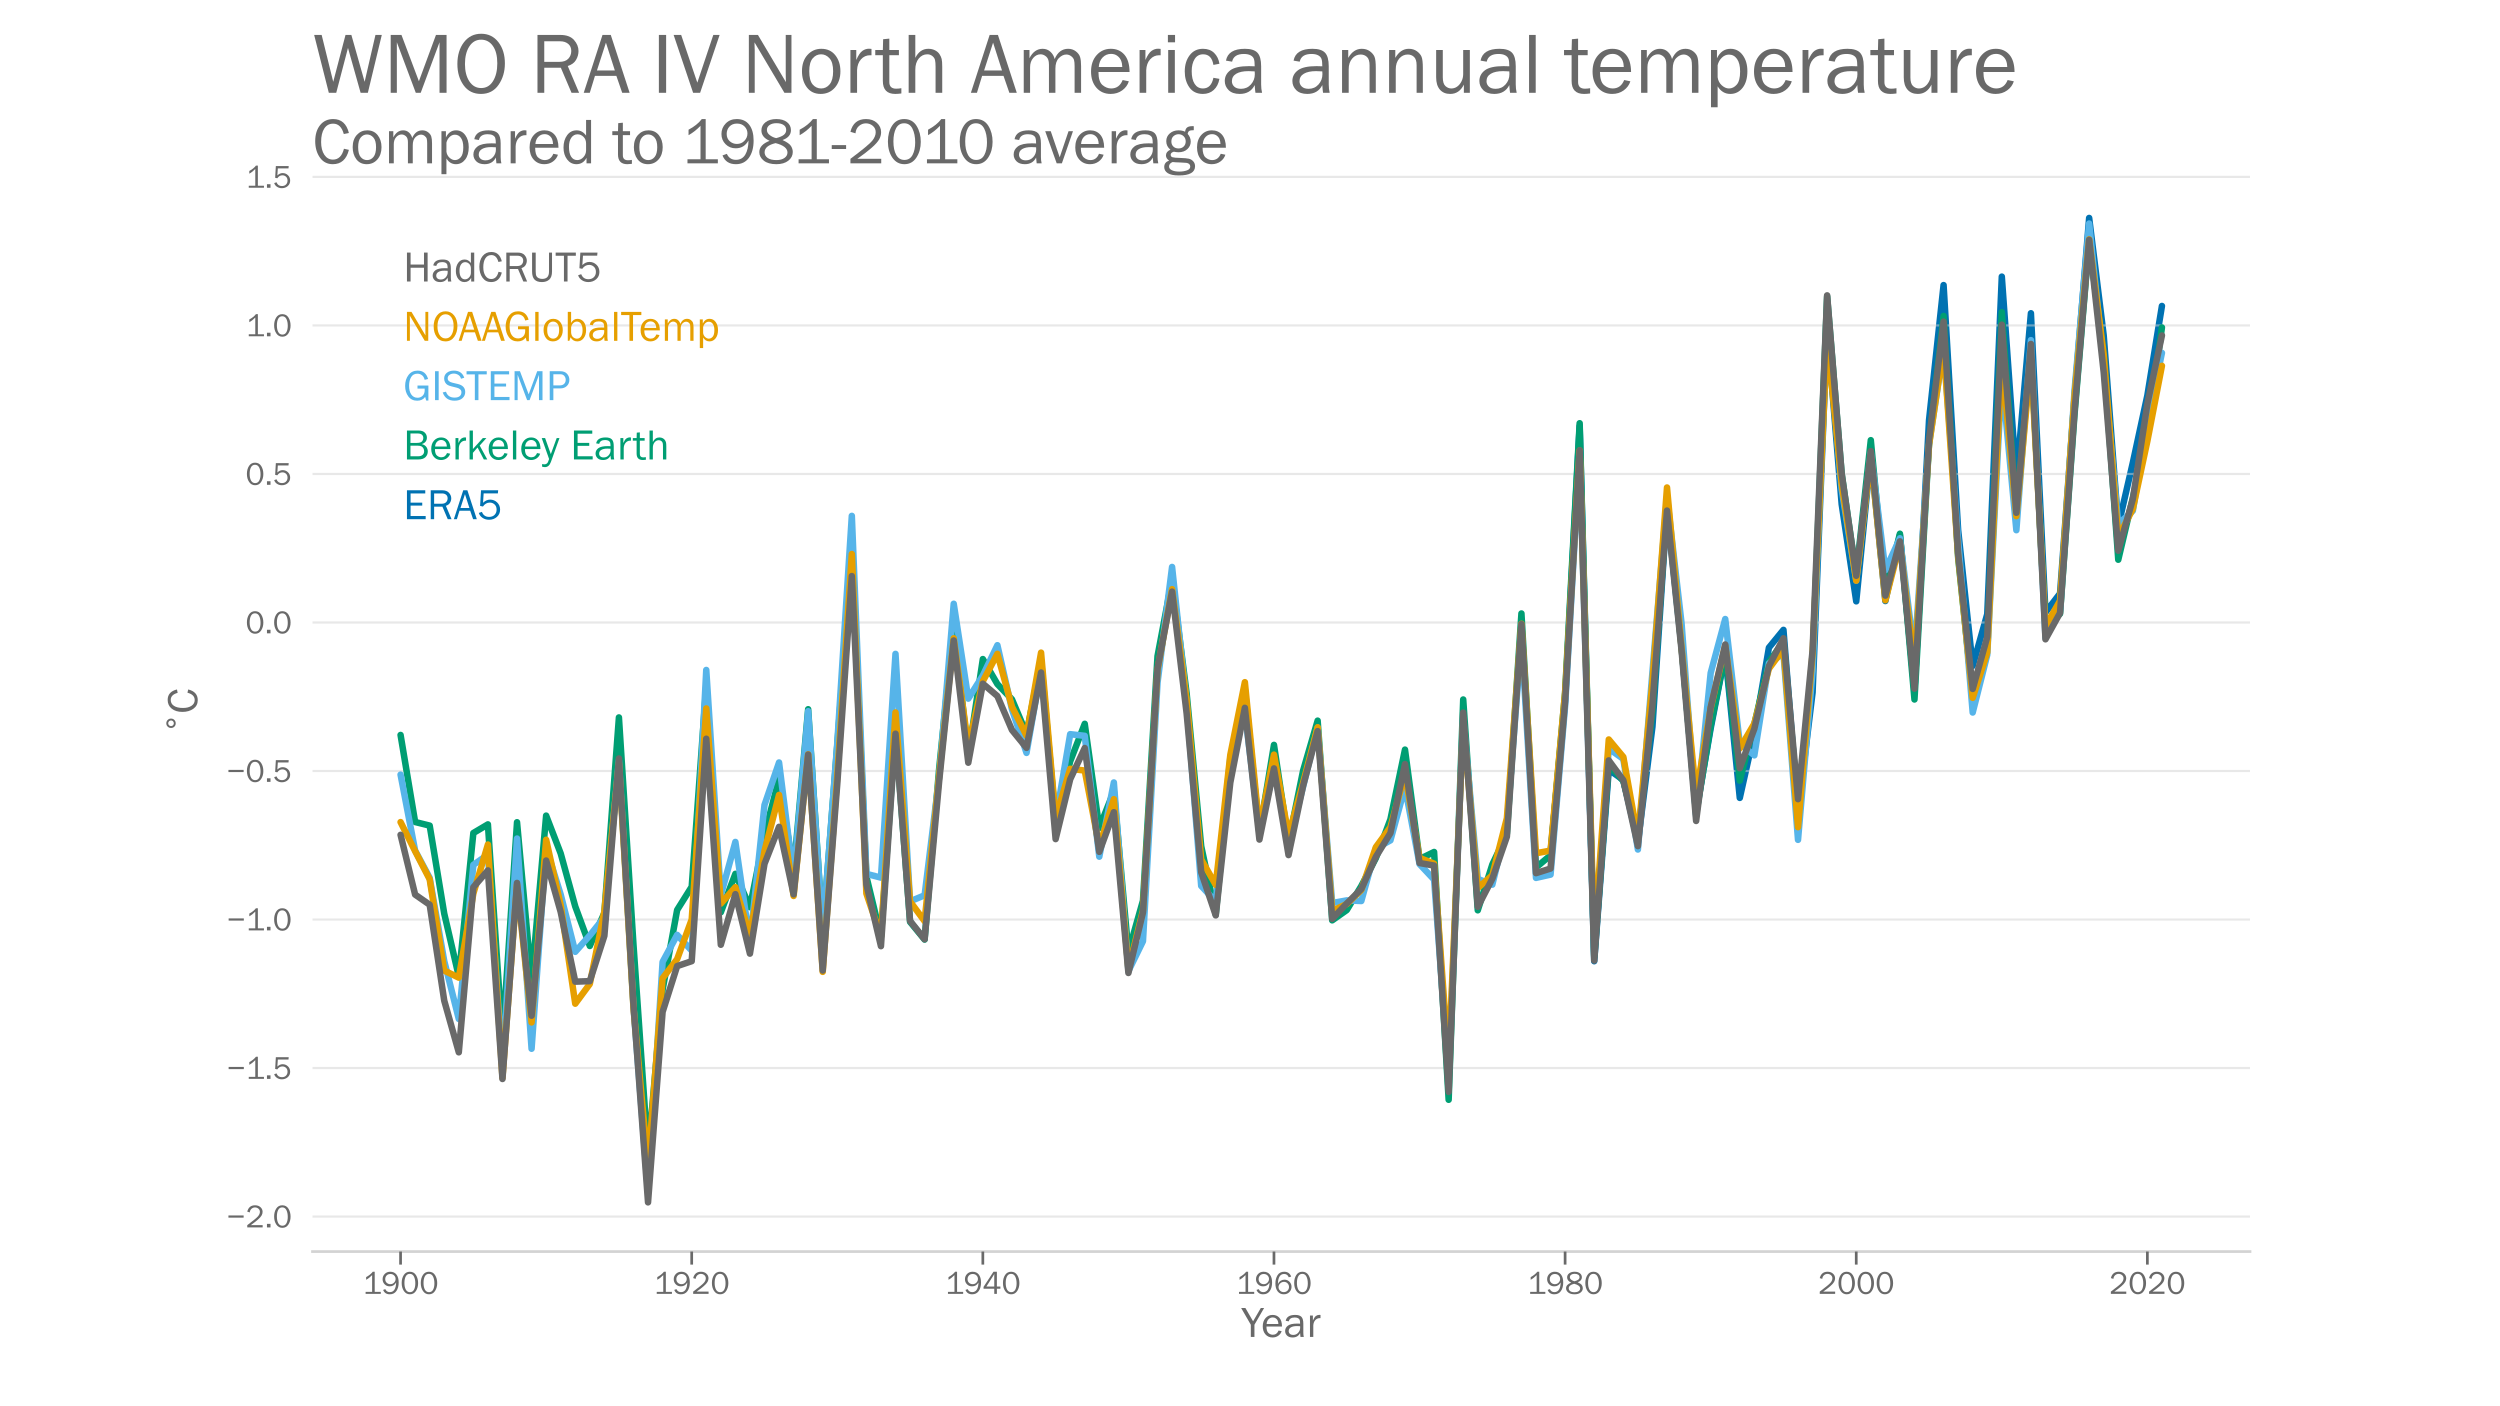 <?xml version="1.0" encoding="utf-8" standalone="no"?>
<!DOCTYPE svg PUBLIC "-//W3C//DTD SVG 1.1//EN"
  "http://www.w3.org/Graphics/SVG/1.1/DTD/svg11.dtd">
<!-- Created with matplotlib (https://matplotlib.org/) -->
<svg height="648pt" version="1.1" viewBox="0 0 1152 648" width="1152pt" xmlns="http://www.w3.org/2000/svg" xmlns:xlink="http://www.w3.org/1999/xlink">
 <defs>
  <style type="text/css">*{stroke-linecap:butt;stroke-linejoin:round;}</style>
 </defs>
 <g id="figure_1">
  <g id="patch_1">
   <path d="M 0 648 
L 1152 648 
L 1152 0 
L 0 0 
z
" style="fill:#ffffff;"/>
  </g>
  <g id="axes_1">
   <g id="patch_2">
    <path d="M 144 576.72 
L 1036.8 576.72 
L 1036.8 77.76 
L 144 77.76 
z
" style="fill:none;"/>
   </g>
   <g id="line2d_1">
    <path clip-path="url(#pd1a16efcc5)" d="M 714.493 392.633 
L 721.201 322.155 
L 727.909 196.337 
L 734.616 442.922 
L 741.324 354.622 
L 748.032 359.427 
L 754.74 388.199 
L 761.447 334.857 
L 768.155 234.088 
L 774.863 298.27 
L 781.571 374.21 
L 788.278 335.637 
L 794.986 301.226 
L 801.694 367.667 
L 808.402 337.718 
L 815.109 298.448 
L 821.817 290.249 
L 828.525 374.128 
L 835.232 319.103 
L 841.94 150.88 
L 848.648 232.363 
L 855.356 277.095 
L 862.063 209.436 
L 868.771 276.958 
L 875.479 246.475 
L 882.187 318.254 
L 888.894 193.668 
L 895.602 131.374 
L 902.31 244.299 
L 909.018 306.852 
L 915.725 282.98 
L 922.433 127.473 
L 929.141 221.03 
L 935.849 144.35 
L 942.556 282.2 
L 949.264 273.481 
L 955.972 182.471 
L 962.679 100.44 
L 969.387 154.562 
L 976.095 242.396 
L 982.803 213.214 
L 989.51 182.211 
L 996.218 140.997 
" style="fill:none;stroke:#0072b2;stroke-linecap:round;stroke-width:3;"/>
   </g>
   <g id="patch_3">
    <path d="M 144 576.72 
L 1036.8 576.72 
" style="fill:none;stroke:#d3d3d3;stroke-linecap:square;stroke-linejoin:miter;stroke-width:1.25;"/>
   </g>
   <g id="matplotlib.axis_1">
    <g id="xtick_1">
     <g id="line2d_2">
      <defs>
       <path d="M 0 0 
L 0 6 
" id="m455a839643" style="stroke:#696969;stroke-width:1.25;"/>
      </defs>
      <g>
       <use style="fill:#696969;stroke:#696969;stroke-width:1.25;" x="184.582" xlink:href="#m455a839643" y="576.72"/>
      </g>
     </g>
     <g id="text_1">
      <!-- 1900 -->
      <g style="fill:#696969;" transform="translate(167.093 596.218)scale(0.15 -0.15)">
       <defs>
        <path d="M 55.859 6.203 
L 55.859 0 
L 9.188 0 
L 9.188 6.203 
L 29.203 6.203 
L 29.203 57.672 
Q 20.359 48.438 10.844 43.266 
L 10.844 51.656 
Q 23.969 58.547 31.203 68.016 
L 37.156 68.016 
L 37.156 6.203 
z
" id="FranklinGothic-Book-49"/>
        <path d="M 5.719 12.156 
L 12.406 14.594 
Q 16.547 5.375 26.375 5.375 
Q 35.891 5.375 40.703 13.375 
Q 45.516 21.391 45.656 35.109 
Q 39.109 23.094 25.984 23.094 
Q 16.703 23.094 10.406 29.422 
Q 4.109 35.75 4.109 45.062 
Q 4.109 54.547 10.719 61.281 
Q 17.328 68.016 27.594 68.016 
Q 40.141 68.016 46.828 59.203 
Q 53.516 50.391 53.516 34.969 
Q 53.516 18.75 46.438 8.719 
Q 39.359 -1.312 26.266 -1.312 
Q 10.984 -1.312 5.719 12.156 
z
M 27.828 29.781 
Q 34.719 29.781 39.375 34.594 
Q 44.047 39.406 44.047 45.844 
Q 44.047 52.094 39.625 56.578 
Q 35.203 61.078 27.984 61.078 
Q 20.656 61.078 16.406 56.469 
Q 12.156 51.859 12.156 45.219 
Q 12.156 38.094 16.859 33.938 
Q 21.578 29.781 27.828 29.781 
z
" id="FranklinGothic-Book-57"/>
        <path d="M 29.391 -1.312 
Q 17.875 -1.312 10.984 8.672 
Q 4.109 18.656 4.109 33.453 
Q 4.109 48 10.641 58 
Q 17.188 68.016 29.156 68.016 
Q 41.656 68.016 48.125 57.562 
Q 54.594 47.125 54.594 33.062 
Q 54.594 19.281 47.953 8.984 
Q 41.312 -1.312 29.391 -1.312 
z
M 29.438 5.219 
Q 37.891 5.219 41.938 12.859 
Q 46 20.516 46 32.078 
Q 46 44.734 41.844 53.125 
Q 37.703 61.531 29.047 61.531 
Q 20.703 61.531 16.625 53.859 
Q 12.547 46.188 12.547 33.688 
Q 12.547 20.703 16.844 12.953 
Q 21.141 5.219 29.438 5.219 
z
" id="FranklinGothic-Book-48"/>
       </defs>
       <use xlink:href="#FranklinGothic-Book-49"/>
       <use x="57.268" xlink:href="#FranklinGothic-Book-57"/>
       <use x="115.91" xlink:href="#FranklinGothic-Book-48"/>
       <use x="174.553" xlink:href="#FranklinGothic-Book-48"/>
      </g>
     </g>
    </g>
    <g id="xtick_2">
     <g id="line2d_3">
      <g>
       <use style="fill:#696969;stroke:#696969;stroke-width:1.25;" x="318.737" xlink:href="#m455a839643" y="576.72"/>
      </g>
     </g>
     <g id="text_2">
      <!-- 1920 -->
      <g style="fill:#696969;" transform="translate(301.248 596.218)scale(0.15 -0.15)">
       <defs>
        <path d="M 52.484 6.938 
L 52.484 0 
L 5.172 0 
L 5.172 6.938 
Q 33.203 27.938 38.594 34.594 
Q 44 41.266 44 47.797 
Q 44 53.906 39.453 57.656 
Q 34.906 61.422 29 61.422 
Q 22.906 61.422 18.219 57.297 
Q 13.531 53.172 12.938 46.094 
L 5.172 48.438 
Q 10.062 68.016 29.109 68.016 
Q 39.406 68.016 45.844 62.156 
Q 52.297 56.297 52.297 47.859 
Q 52.297 42.047 49.234 36.672 
Q 46.188 31.297 37.688 23.828 
Q 29.203 16.359 15.719 6.938 
z
" id="FranklinGothic-Book-50"/>
       </defs>
       <use xlink:href="#FranklinGothic-Book-49"/>
       <use x="57.268" xlink:href="#FranklinGothic-Book-57"/>
       <use x="115.91" xlink:href="#FranklinGothic-Book-50"/>
       <use x="174.553" xlink:href="#FranklinGothic-Book-48"/>
      </g>
     </g>
    </g>
    <g id="xtick_3">
     <g id="line2d_4">
      <g>
       <use style="fill:#696969;stroke:#696969;stroke-width:1.25;" x="452.891" xlink:href="#m455a839643" y="576.72"/>
      </g>
     </g>
     <g id="text_3">
      <!-- 1940 -->
      <g style="fill:#696969;" transform="translate(435.44 596.218)scale(0.15 -0.15)">
       <defs>
        <path d="M 44.094 0 
L 36.031 0 
L 36.031 15.875 
L 3.078 15.875 
L 3.078 21.484 
L 33.641 68.062 
L 44.094 68.062 
L 44.094 22.469 
L 54.891 22.469 
L 54.891 15.875 
L 44.094 15.875 
z
M 36.031 22.469 
L 36.031 54 
Q 36.031 57.422 36.188 61.375 
Q 34.078 57.516 32.562 55.125 
L 11.766 22.469 
z
" id="FranklinGothic-Book-52"/>
       </defs>
       <use xlink:href="#FranklinGothic-Book-49"/>
       <use x="57.268" xlink:href="#FranklinGothic-Book-57"/>
       <use x="115.41" xlink:href="#FranklinGothic-Book-52"/>
       <use x="174.053" xlink:href="#FranklinGothic-Book-48"/>
      </g>
     </g>
    </g>
    <g id="xtick_4">
     <g id="line2d_5">
      <g>
       <use style="fill:#696969;stroke:#696969;stroke-width:1.25;" x="587.046" xlink:href="#m455a839643" y="576.72"/>
      </g>
     </g>
     <g id="text_4">
      <!-- 1960 -->
      <g style="fill:#696969;" transform="translate(569.557 596.218)scale(0.15 -0.15)">
       <defs>
        <path d="M 53.562 53.031 
L 46.047 50.984 
Q 42.188 61.141 31.984 61.141 
Q 13.234 61.141 12.797 30.125 
Q 15.766 37.016 21.234 40.328 
Q 26.703 43.656 32.812 43.656 
Q 42.094 43.656 48.359 37.188 
Q 54.641 30.719 54.641 21.688 
Q 54.641 12.312 47.969 5.5 
Q 41.312 -1.312 30.906 -1.312 
Q 19.094 -1.312 12.078 7.594 
Q 5.078 16.5 5.078 31.844 
Q 5.078 46.828 11.688 57.422 
Q 18.312 68.016 32.172 68.016 
Q 48.141 68.016 53.562 53.031 
z
M 30.766 5.375 
Q 37.844 5.375 42.359 10.031 
Q 46.875 14.703 46.875 21.234 
Q 46.875 27.688 42.453 32.297 
Q 38.031 36.922 31.5 36.922 
Q 24.75 36.922 19.719 32.078 
Q 14.703 27.25 14.703 20.75 
Q 14.703 14.75 19.188 10.062 
Q 23.688 5.375 30.766 5.375 
z
" id="FranklinGothic-Book-54"/>
       </defs>
       <use xlink:href="#FranklinGothic-Book-49"/>
       <use x="57.268" xlink:href="#FranklinGothic-Book-57"/>
       <use x="115.91" xlink:href="#FranklinGothic-Book-54"/>
       <use x="174.553" xlink:href="#FranklinGothic-Book-48"/>
      </g>
     </g>
    </g>
    <g id="xtick_5">
     <g id="line2d_6">
      <g>
       <use style="fill:#696969;stroke:#696969;stroke-width:1.25;" x="721.201" xlink:href="#m455a839643" y="576.72"/>
      </g>
     </g>
     <g id="text_5">
      <!-- 1980 -->
      <g style="fill:#696969;" transform="translate(703.712 596.218)scale(0.15 -0.15)">
       <defs>
        <path d="M 19.484 34.578 
Q 6.844 40.094 6.844 50.594 
Q 6.844 58.203 13.141 63.109 
Q 19.438 68.016 29.828 68.016 
Q 40.094 68.016 46.141 63.297 
Q 52.203 58.594 52.203 50.984 
Q 52.203 40.375 39.266 35.797 
Q 49.703 30.953 52.359 26.453 
Q 55.031 21.969 55.031 17.484 
Q 55.031 9.469 48.219 4.078 
Q 41.406 -1.312 29.734 -1.312 
Q 17.281 -1.312 10.438 4.172 
Q 3.609 9.672 3.609 17.234 
Q 3.609 28.516 19.484 34.578 
z
M 29.594 38.719 
Q 37.984 40.969 41.453 43.891 
Q 44.922 46.828 44.922 51.219 
Q 44.922 56.344 40.797 59 
Q 36.672 61.672 29.938 61.672 
Q 23.484 61.672 19.375 58.859 
Q 15.281 56.062 15.281 51.312 
Q 15.281 46.625 19.844 43.203 
Q 24.422 39.797 29.594 38.719 
z
M 28.656 31.062 
Q 11.766 27.047 11.766 16.938 
Q 11.766 11.672 16.375 8.328 
Q 21 4.984 29.984 4.984 
Q 37.594 4.984 42.234 8.25 
Q 46.875 11.531 46.875 16.609 
Q 46.875 26.312 28.656 31.062 
z
" id="FranklinGothic-Book-56"/>
       </defs>
       <use xlink:href="#FranklinGothic-Book-49"/>
       <use x="57.268" xlink:href="#FranklinGothic-Book-57"/>
       <use x="115.91" xlink:href="#FranklinGothic-Book-56"/>
       <use x="174.553" xlink:href="#FranklinGothic-Book-48"/>
      </g>
     </g>
    </g>
    <g id="xtick_6">
     <g id="line2d_7">
      <g>
       <use style="fill:#696969;stroke:#696969;stroke-width:1.25;" x="855.356" xlink:href="#m455a839643" y="576.72"/>
      </g>
     </g>
     <g id="text_6">
      <!-- 2000 -->
      <g style="fill:#696969;" transform="translate(837.763 596.218)scale(0.15 -0.15)">
       <use xlink:href="#FranklinGothic-Book-50"/>
       <use x="58.643" xlink:href="#FranklinGothic-Book-48"/>
       <use x="117.285" xlink:href="#FranklinGothic-Book-48"/>
       <use x="175.928" xlink:href="#FranklinGothic-Book-48"/>
      </g>
     </g>
    </g>
    <g id="xtick_7">
     <g id="line2d_8">
      <g>
       <use style="fill:#696969;stroke:#696969;stroke-width:1.25;" x="989.51" xlink:href="#m455a839643" y="576.72"/>
      </g>
     </g>
     <g id="text_7">
      <!-- 2020 -->
      <g style="fill:#696969;" transform="translate(971.918 596.218)scale(0.15 -0.15)">
       <use xlink:href="#FranklinGothic-Book-50"/>
       <use x="58.643" xlink:href="#FranklinGothic-Book-48"/>
       <use x="117.285" xlink:href="#FranklinGothic-Book-50"/>
       <use x="175.928" xlink:href="#FranklinGothic-Book-48"/>
      </g>
     </g>
    </g>
    <g id="text_8">
     <!-- Year -->
     <g style="fill:#696969;" transform="translate(572.109 616.048)scale(0.2 -0.2)">
      <defs>
       <path d="M 52 66.656 
L 29.688 28.031 
L 29.688 0 
L 21.344 0 
L 21.344 28.031 
L -0.984 66.656 
L 8.844 66.656 
L 26.562 35.984 
L 44.391 66.656 
z
" id="FranklinGothic-Book-89"/>
       <path d="M 40.234 14.703 
L 47.359 13.234 
Q 45.406 6.938 39.734 2.812 
Q 34.078 -1.312 26.422 -1.312 
Q 16.312 -1.312 10.062 5.781 
Q 3.812 12.891 3.812 24.422 
Q 3.812 36.188 10.297 43.438 
Q 16.797 50.688 26.609 50.688 
Q 36.281 50.688 42.156 44 
Q 48.047 37.312 48.188 23.969 
L 12.359 23.969 
Q 12.359 12.797 17.047 8.891 
Q 21.734 4.984 26.953 4.984 
Q 36.375 4.984 40.234 14.703 
z
M 39.797 29.688 
Q 39.703 33.844 38.422 37.062 
Q 37.156 40.281 34.125 42.547 
Q 31.109 44.828 26.859 44.828 
Q 21.141 44.828 17.156 40.719 
Q 13.188 36.625 12.703 29.688 
z
" id="FranklinGothic-Book-101"/>
       <path d="M 46.297 0 
L 38.672 0 
Q 38.234 2.344 37.797 8.891 
Q 32.719 -1.312 20.516 -1.312 
Q 12.203 -1.312 7.766 3.078 
Q 3.328 7.469 3.328 13.625 
Q 3.328 21.094 9.672 25.906 
Q 16.016 30.719 31.25 30.719 
Q 33.297 30.719 37.797 30.516 
Q 37.797 36.375 36.891 38.984 
Q 35.984 41.609 33.047 43.172 
Q 30.125 44.734 25.344 44.734 
Q 13.672 44.734 11.766 35.844 
L 4.688 37.062 
Q 7.281 50.688 26.469 50.688 
Q 36.672 50.688 40.938 46.172 
Q 45.219 41.656 45.219 30.516 
L 45.219 9.578 
Q 45.219 4.344 46.297 0 
z
M 37.797 24.656 
Q 33.109 24.953 30.672 24.953 
Q 21.578 24.953 16.547 21.969 
Q 11.531 19 11.531 13.281 
Q 11.531 9.672 14.234 7.125 
Q 16.938 4.594 22.078 4.594 
Q 29 4.594 33.469 9.625 
Q 37.938 14.656 37.938 21.438 
Q 37.938 22.797 37.797 24.656 
z
" id="FranklinGothic-Book-97"/>
       <path d="M 15.328 0 
L 7.672 0 
L 7.672 49.312 
L 14.406 49.312 
L 14.406 37.797 
Q 17.969 45.953 21.547 48.359 
Q 25.141 50.781 28.906 50.781 
Q 30.078 50.781 31.938 50.594 
L 31.938 43.266 
L 30.375 43.266 
Q 24.031 43.266 19.828 38.531 
Q 15.625 33.797 15.328 26.078 
z
" id="FranklinGothic-Book-114"/>
      </defs>
      <use xlink:href="#FranklinGothic-Book-89"/>
      <use x="45.025" xlink:href="#FranklinGothic-Book-101"/>
      <use x="97.076" xlink:href="#FranklinGothic-Book-97"/>
      <use x="149.957" xlink:href="#FranklinGothic-Book-114"/>
     </g>
    </g>
   </g>
   <g id="matplotlib.axis_2">
    <g id="ytick_1">
     <g id="line2d_9">
      <path clip-path="url(#pd1a16efcc5)" d="M 144 560.596 
L 1036.8 560.596 
" style="fill:none;stroke:#d3d3d3;stroke-linecap:round;stroke-opacity:0.5;"/>
     </g>
     <g id="text_9">
      <!-- −2.0 -->
      <g style="fill:#696969;" transform="translate(104.362 565.596)scale(0.15 -0.15)">
       <defs>
        <path d="M 6 36.766 
L 52.688 36.766 
L 52.688 30.031 
L 6 30.031 
z
" id="FranklinGothic-Book-8722"/>
        <path d="M 17.969 10.938 
L 17.969 0 
L 7.078 0 
L 7.078 10.938 
z
" id="FranklinGothic-Book-46"/>
       </defs>
       <use xlink:href="#FranklinGothic-Book-8722"/>
       <use x="58.643" xlink:href="#FranklinGothic-Book-50"/>
       <use x="117.285" xlink:href="#FranklinGothic-Book-46"/>
       <use x="142.285" xlink:href="#FranklinGothic-Book-48"/>
      </g>
     </g>
    </g>
    <g id="ytick_2">
     <g id="line2d_10">
      <path clip-path="url(#pd1a16efcc5)" d="M 144 492.157 
L 1036.8 492.157 
" style="fill:none;stroke:#d3d3d3;stroke-linecap:round;stroke-opacity:0.5;"/>
     </g>
     <g id="text_10">
      <!-- −1.5 -->
      <g style="fill:#696969;" transform="translate(104.455 497.157)scale(0.15 -0.15)">
       <defs>
        <path d="M 48.875 66.656 
L 48.188 59.469 
L 15.438 59.469 
L 14.016 37.844 
Q 21.438 45.125 30.328 45.125 
Q 39.703 45.125 46.516 38.625 
Q 53.328 32.125 53.328 22.016 
Q 53.328 11.766 45.922 5.219 
Q 38.531 -1.312 27.828 -1.312 
Q 19.438 -1.312 12.891 3.078 
Q 6.344 7.469 4.297 14.453 
L 11.422 16.891 
Q 15.828 5.281 27.938 5.281 
Q 35.891 5.281 40.578 9.984 
Q 45.266 14.703 45.266 22.016 
Q 45.266 29.688 40.625 33.984 
Q 35.984 38.281 29.5 38.281 
Q 20.016 38.281 13.812 29.203 
L 7.234 30.609 
L 9.375 66.656 
z
" id="FranklinGothic-Book-53"/>
       </defs>
       <use xlink:href="#FranklinGothic-Book-8722"/>
       <use x="58.643" xlink:href="#FranklinGothic-Book-49"/>
       <use x="116.66" xlink:href="#FranklinGothic-Book-46"/>
       <use x="141.66" xlink:href="#FranklinGothic-Book-53"/>
      </g>
     </g>
    </g>
    <g id="ytick_3">
     <g id="line2d_11">
      <path clip-path="url(#pd1a16efcc5)" d="M 144 423.718 
L 1036.8 423.718 
" style="fill:none;stroke:#d3d3d3;stroke-linecap:round;stroke-opacity:0.5;"/>
     </g>
     <g id="text_11">
      <!-- −1.0 -->
      <g style="fill:#696969;" transform="translate(104.455 428.718)scale(0.15 -0.15)">
       <use xlink:href="#FranklinGothic-Book-8722"/>
       <use x="58.643" xlink:href="#FranklinGothic-Book-49"/>
       <use x="116.66" xlink:href="#FranklinGothic-Book-46"/>
       <use x="141.66" xlink:href="#FranklinGothic-Book-48"/>
      </g>
     </g>
    </g>
    <g id="ytick_4">
     <g id="line2d_12">
      <path clip-path="url(#pd1a16efcc5)" d="M 144 355.279 
L 1036.8 355.279 
" style="fill:none;stroke:#d3d3d3;stroke-linecap:round;stroke-opacity:0.5;"/>
     </g>
     <g id="text_12">
      <!-- −0.5 -->
      <g style="fill:#696969;" transform="translate(104.362 360.279)scale(0.15 -0.15)">
       <use xlink:href="#FranklinGothic-Book-8722"/>
       <use x="58.643" xlink:href="#FranklinGothic-Book-48"/>
       <use x="117.285" xlink:href="#FranklinGothic-Book-46"/>
       <use x="142.285" xlink:href="#FranklinGothic-Book-53"/>
      </g>
     </g>
    </g>
    <g id="ytick_5">
     <g id="line2d_13">
      <path clip-path="url(#pd1a16efcc5)" d="M 144 286.84 
L 1036.8 286.84 
" style="fill:none;stroke:#d3d3d3;stroke-linecap:round;stroke-opacity:0.5;"/>
     </g>
     <g id="text_13">
      <!-- 0.0 -->
      <g style="fill:#696969;" transform="translate(113.158 291.84)scale(0.15 -0.15)">
       <use xlink:href="#FranklinGothic-Book-48"/>
       <use x="58.643" xlink:href="#FranklinGothic-Book-46"/>
       <use x="83.643" xlink:href="#FranklinGothic-Book-48"/>
      </g>
     </g>
    </g>
    <g id="ytick_6">
     <g id="line2d_14">
      <path clip-path="url(#pd1a16efcc5)" d="M 144 218.401 
L 1036.8 218.401 
" style="fill:none;stroke:#d3d3d3;stroke-linecap:round;stroke-opacity:0.5;"/>
     </g>
     <g id="text_14">
      <!-- 0.5 -->
      <g style="fill:#696969;" transform="translate(113.158 223.401)scale(0.15 -0.15)">
       <use xlink:href="#FranklinGothic-Book-48"/>
       <use x="58.643" xlink:href="#FranklinGothic-Book-46"/>
       <use x="83.643" xlink:href="#FranklinGothic-Book-53"/>
      </g>
     </g>
    </g>
    <g id="ytick_7">
     <g id="line2d_15">
      <path clip-path="url(#pd1a16efcc5)" d="M 144 149.962 
L 1036.8 149.962 
" style="fill:none;stroke:#d3d3d3;stroke-linecap:round;stroke-opacity:0.5;"/>
     </g>
     <g id="text_15">
      <!-- 1.0 -->
      <g style="fill:#696969;" transform="translate(113.252 154.962)scale(0.15 -0.15)">
       <use xlink:href="#FranklinGothic-Book-49"/>
       <use x="58.018" xlink:href="#FranklinGothic-Book-46"/>
       <use x="83.018" xlink:href="#FranklinGothic-Book-48"/>
      </g>
     </g>
    </g>
    <g id="ytick_8">
     <g id="line2d_16">
      <path clip-path="url(#pd1a16efcc5)" d="M 144 81.523 
L 1036.8 81.523 
" style="fill:none;stroke:#d3d3d3;stroke-linecap:round;stroke-opacity:0.5;"/>
     </g>
     <g id="text_16">
      <!-- 1.5 -->
      <g style="fill:#696969;" transform="translate(113.252 86.523)scale(0.15 -0.15)">
       <use xlink:href="#FranklinGothic-Book-49"/>
       <use x="58.018" xlink:href="#FranklinGothic-Book-46"/>
       <use x="83.018" xlink:href="#FranklinGothic-Book-53"/>
      </g>
     </g>
    </g>
    <g id="text_17">
     <!-- $\!^\circ\!$C -->
     <g style="fill:#696969;" transform="translate(91.03 337.34)rotate(-90)scale(0.2 -0.2)">
      <defs>
       <path d="M 31.297 40.672 
Q 27.391 40.672 24.703 37.953 
Q 22.016 35.25 22.016 31.344 
Q 22.016 27.484 24.703 24.828 
Q 27.391 22.172 31.297 22.172 
Q 35.203 22.172 37.891 24.828 
Q 40.578 27.484 40.578 31.344 
Q 40.578 35.203 37.859 37.938 
Q 35.156 40.672 31.297 40.672 
z
M 31.297 46.969 
Q 34.422 46.969 37.297 45.766 
Q 40.188 44.578 42.281 42.328 
Q 44.531 40.141 45.656 37.344 
Q 46.781 34.562 46.781 31.344 
Q 46.781 24.906 42.266 20.438 
Q 37.75 15.969 31.203 15.969 
Q 24.609 15.969 20.219 20.359 
Q 15.828 24.75 15.828 31.344 
Q 15.828 37.891 20.312 42.422 
Q 24.812 46.969 31.297 46.969 
z
" id="DejaVuSans-8728"/>
       <path d="M 48.297 22.406 
L 55.906 20.703 
Q 50.438 -1.312 31.203 -1.312 
Q 18.562 -1.312 11.359 8.891 
Q 4.156 19.094 4.156 33.984 
Q 4.156 49.359 11.672 58.688 
Q 19.188 68.016 31.844 68.016 
Q 50.594 68.016 55.906 46.578 
L 48.047 45.016 
Q 43.75 60.938 31.781 60.938 
Q 22.953 60.938 18.094 53.531 
Q 13.234 46.141 13.234 32.766 
Q 13.234 20.516 18.203 13.109 
Q 23.188 5.719 31.391 5.719 
Q 44.141 5.719 48.297 22.406 
z
" id="FranklinGothic-Book-67"/>
      </defs>
      <use transform="translate(-1.641 39.122)scale(0.7)" xlink:href="#DejaVuSans-8728"/>
      <use transform="translate(42.314 0.841)" xlink:href="#FranklinGothic-Book-67"/>
     </g>
    </g>
   </g>
   <g id="text_18">
    <!-- Compared to 1981-2010 average -->
    <g style="fill:#696969;" transform="translate(144 75.265)scale(0.3 -0.3)">
     <defs>
      <path d="M 25.344 -1.312 
Q 15.188 -1.312 9.5 6.203 
Q 3.812 13.719 3.812 24.859 
Q 3.812 36.625 10.203 43.656 
Q 16.609 50.688 26.125 50.688 
Q 36.328 50.688 42.203 43.281 
Q 48.094 35.891 48.094 24.812 
Q 48.094 13.281 41.75 5.984 
Q 35.406 -1.312 25.344 -1.312 
z
M 25.922 4.984 
Q 31.781 4.984 35.734 9.812 
Q 39.703 14.656 39.703 24.859 
Q 39.703 35.109 35.547 39.719 
Q 31.391 44.344 25.828 44.344 
Q 20.125 44.344 16.156 39.672 
Q 12.203 35.016 12.203 24.906 
Q 12.203 14.203 16.156 9.594 
Q 20.125 4.984 25.922 4.984 
z
" id="FranklinGothic-Book-111"/>
      <path d="M 73.734 0 
L 66.266 0 
L 66.266 30.672 
Q 66.266 35.406 65.594 37.766 
Q 64.938 40.141 62.391 42.109 
Q 59.859 44.094 56.688 44.094 
Q 52.297 44.094 48.219 40.062 
Q 44.141 36.031 44.141 27.781 
L 44.141 0 
L 36.719 0 
L 36.719 32.469 
Q 36.719 38.969 33.609 41.656 
Q 30.516 44.344 27.094 44.344 
Q 22.219 44.344 18.594 40.141 
Q 14.984 35.938 14.984 29.5 
L 14.984 0 
L 7.672 0 
L 7.672 49.312 
L 14.266 49.312 
L 14.266 39.844 
Q 19.781 50.688 29.438 50.688 
Q 34.766 50.688 38.469 47.219 
Q 42.188 43.75 43.266 38.875 
Q 48.344 50.688 58.844 50.688 
Q 63.875 50.688 67.656 47.797 
Q 71.438 44.922 72.578 41.188 
Q 73.734 37.453 73.734 30.672 
z
" id="FranklinGothic-Book-109"/>
      <path d="M 15.328 -16.656 
L 7.672 -16.656 
L 7.672 49.312 
L 14.547 49.312 
L 14.547 39.75 
Q 19.781 50.688 30.125 50.688 
Q 38.875 50.688 44.234 43.375 
Q 49.609 36.078 49.609 24.906 
Q 49.609 12.844 44.094 5.766 
Q 38.578 -1.312 29.938 -1.312 
Q 20.656 -1.312 15.328 7.516 
z
M 15.328 31.781 
L 15.328 17.922 
Q 16.062 12.312 20.062 8.641 
Q 24.078 4.984 28.422 4.984 
Q 33.453 4.984 37.328 9.375 
Q 41.219 13.766 41.219 24.562 
Q 41.219 33.891 37.703 38.938 
Q 34.188 44 28.375 44 
Q 23.781 44 20.141 40.422 
Q 16.5 36.859 15.328 31.781 
z
" id="FranklinGothic-Book-112"/>
      <path d="M 46.188 66.656 
L 46.188 0 
L 39.203 0 
L 39.203 8.453 
Q 34.031 -1.312 23.641 -1.312 
Q 14.984 -1.312 9.422 5.938 
Q 3.859 13.188 3.859 24.266 
Q 3.859 35.594 9.375 43.141 
Q 14.891 50.688 24.031 50.688 
Q 32.906 50.688 38.531 42.578 
L 38.531 66.656 
z
M 38.531 30.281 
Q 38.531 36.766 34.562 40.672 
Q 30.609 44.578 25.344 44.578 
Q 19.625 44.578 15.938 39.5 
Q 12.25 34.422 12.25 25.25 
Q 12.25 15.328 15.641 10.156 
Q 19.047 4.984 24.953 4.984 
Q 30.328 4.984 34.422 9.469 
Q 38.531 13.969 38.531 20.016 
z
" id="FranklinGothic-Book-100"/>
      <path id="FranklinGothic-Book-32"/>
      <path d="M 30.031 5.281 
L 30.031 -0.781 
Q 25.984 -1.312 23 -1.312 
Q 8.688 -1.312 8.688 13.625 
L 8.688 43.312 
L -0.047 43.312 
L -0.047 49.312 
L 8.688 49.312 
L 9.031 61.719 
L 16.156 62.406 
L 16.156 49.312 
L 27.203 49.312 
L 27.203 43.312 
L 16.156 43.312 
L 16.156 12.359 
Q 16.156 4.734 24.078 4.734 
Q 26.703 4.734 30.031 5.281 
z
" id="FranklinGothic-Book-116"/>
      <path d="M 23.531 27.984 
L 23.531 22.016 
L 1.469 22.016 
L 1.469 27.984 
z
" id="FranklinGothic-Book-45"/>
      <path d="M 43.797 49.312 
L 26.766 0 
L 18.797 0 
L 1.172 49.312 
L 9.672 49.312 
L 23.391 9.234 
L 36.969 49.312 
z
" id="FranklinGothic-Book-118"/>
      <path d="M 47.953 57.031 
L 47.953 50.922 
Q 42.672 50.922 40.891 49.703 
Q 39.109 48.484 38.531 45.312 
Q 43.266 39.844 43.266 33.406 
Q 43.266 26.656 38.109 21.828 
Q 32.953 17 24.266 17 
Q 22.312 17 20.906 17.281 
Q 18.219 17.828 17.531 17.828 
Q 16.219 17.828 14.359 16.531 
Q 12.5 15.234 12.5 13.188 
Q 12.5 10.25 15.188 9.375 
Q 17.875 8.5 27.828 8.25 
Q 36.281 8.016 40.312 7.109 
Q 44.344 6.203 47.125 3.094 
Q 49.906 0 49.906 -4.5 
Q 49.906 -18.609 25.094 -18.609 
Q 13.328 -18.609 7.938 -15.062 
Q 2.547 -11.531 2.547 -5.609 
Q 2.547 1.562 10.062 4.25 
Q 5.219 7.422 5.219 12.203 
Q 5.219 17.922 12.062 20.953 
Q 5.672 26.125 5.672 33.984 
Q 5.672 41.312 11.141 46 
Q 16.609 50.688 24.469 50.688 
Q 30.031 50.688 34.578 48.578 
Q 35.297 53.422 37.953 55.266 
Q 40.625 57.125 46.047 57.125 
Q 46.578 57.125 47.953 57.031 
z
M 24.516 22.859 
Q 29.391 22.859 32.469 25.859 
Q 35.547 28.859 35.547 33.641 
Q 35.547 38.531 32.344 41.625 
Q 29.156 44.734 24.609 44.734 
Q 20.266 44.734 16.891 41.828 
Q 13.531 38.922 13.531 33.547 
Q 13.531 28.766 16.547 25.812 
Q 19.578 22.859 24.516 22.859 
z
M 15.328 2 
Q 9.969 -0.344 9.969 -4.781 
Q 9.969 -8.547 14.375 -10.625 
Q 18.797 -12.703 25.641 -12.703 
Q 31.984 -12.703 37.25 -10.906 
Q 42.531 -9.125 42.531 -4.891 
Q 42.531 -2.594 40.969 -1.125 
Q 39.406 0.344 36.688 0.734 
Q 33.984 1.125 27.25 1.312 
Q 19.188 1.516 15.328 2 
z
" id="FranklinGothic-Book-103"/>
     </defs>
     <use xlink:href="#FranklinGothic-Book-67"/>
     <use x="57.91" xlink:href="#FranklinGothic-Book-111"/>
     <use x="109.863" xlink:href="#FranklinGothic-Book-109"/>
     <use x="190.385" xlink:href="#FranklinGothic-Book-112"/>
     <use x="243.803" xlink:href="#FranklinGothic-Book-97"/>
     <use x="296.684" xlink:href="#FranklinGothic-Book-114"/>
     <use x="329.643" xlink:href="#FranklinGothic-Book-101"/>
     <use x="381.693" xlink:href="#FranklinGothic-Book-100"/>
     <use x="435.551" xlink:href="#FranklinGothic-Book-32"/>
     <use x="460.551" xlink:href="#FranklinGothic-Book-116"/>
     <use x="489.812" xlink:href="#FranklinGothic-Book-111"/>
     <use x="541.766" xlink:href="#FranklinGothic-Book-32"/>
     <use x="566.766" xlink:href="#FranklinGothic-Book-49"/>
     <use x="624.033" xlink:href="#FranklinGothic-Book-57"/>
     <use x="682.676" xlink:href="#FranklinGothic-Book-56"/>
     <use x="737.443" xlink:href="#FranklinGothic-Book-49"/>
     <use x="796.086" xlink:href="#FranklinGothic-Book-45"/>
     <use x="821.086" xlink:href="#FranklinGothic-Book-50"/>
     <use x="879.729" xlink:href="#FranklinGothic-Book-48"/>
     <use x="934.621" xlink:href="#FranklinGothic-Book-49"/>
     <use x="990.014" xlink:href="#FranklinGothic-Book-48"/>
     <use x="1048.656" xlink:href="#FranklinGothic-Book-32"/>
     <use x="1073.656" xlink:href="#FranklinGothic-Book-97"/>
     <use x="1124.287" xlink:href="#FranklinGothic-Book-118"/>
     <use x="1167.807" xlink:href="#FranklinGothic-Book-101"/>
     <use x="1219.857" xlink:href="#FranklinGothic-Book-114"/>
     <use x="1252.816" xlink:href="#FranklinGothic-Book-97"/>
     <use x="1305.697" xlink:href="#FranklinGothic-Book-103"/>
     <use x="1354.818" xlink:href="#FranklinGothic-Book-101"/>
    </g>
   </g>
   <g id="text_19">
    <!-- WMO RA IV North America annual temperature -->
    <g style="fill:#696969;" transform="translate(144 42.76)scale(0.4 -0.4)">
     <defs>
      <path d="M 79.828 66.656 
L 63.766 0 
L 55.422 0 
L 40.875 51.703 
L 27.344 0 
L 18.797 0 
L 1.906 66.656 
L 10.547 66.656 
L 23.875 12.641 
L 38.031 66.656 
L 44.781 66.656 
L 60.062 12.641 
L 72.516 66.656 
z
" id="FranklinGothic-Book-87"/>
      <path d="M 72.703 0 
L 64.594 0 
L 64.594 58.203 
L 42.922 0 
L 37.25 0 
L 15.438 58.203 
L 15.438 0 
L 8.344 0 
L 8.344 66.656 
L 20.75 66.656 
L 40.828 13.328 
L 60.5 66.656 
L 72.703 66.656 
z
" id="FranklinGothic-Book-77"/>
      <path d="M 31.344 -1.312 
Q 18.5 -1.312 11.328 8.672 
Q 4.156 18.656 4.156 33.156 
Q 4.156 48.297 11.672 58.156 
Q 19.188 68.016 31.594 68.016 
Q 43.953 68.016 51.422 58.328 
Q 58.891 48.641 58.891 33.891 
Q 58.891 19.734 51.641 9.203 
Q 44.391 -1.312 31.344 -1.312 
z
M 31.547 5.469 
Q 40.281 5.469 45.203 13.422 
Q 50.141 21.391 50.141 33.938 
Q 50.141 46.828 45.031 54 
Q 39.938 61.188 31.5 61.188 
Q 22.953 61.188 17.922 53.422 
Q 12.891 45.656 12.891 33.109 
Q 12.891 20.844 17.969 13.156 
Q 23.047 5.469 31.547 5.469 
z
" id="FranklinGothic-Book-79"/>
      <path d="M 56.297 0 
L 47.562 0 
L 35.25 28.859 
L 16.156 28.859 
L 16.156 0 
L 8.344 0 
L 8.344 66.656 
L 34.625 66.656 
Q 45.312 66.656 50.453 60.812 
Q 55.609 54.984 55.609 48.047 
Q 55.609 42.719 52.734 37.828 
Q 49.859 32.953 43.219 30.859 
z
M 16.156 35.641 
L 33.594 35.641 
Q 40.484 35.641 43.875 39.281 
Q 47.266 42.922 47.266 48.188 
Q 47.266 53.469 43.672 56.391 
Q 40.094 59.328 34.625 59.328 
L 16.156 59.328 
z
" id="FranklinGothic-Book-82"/>
      <path d="M 53.219 0 
L 44.672 0 
L 37.938 19.484 
L 13.281 19.484 
L 7.328 0 
L 0.344 0 
L 21.969 66.656 
L 31.5 66.656 
z
M 36.188 25.734 
L 25.922 57.766 
L 15.578 25.734 
z
" id="FranklinGothic-Book-65"/>
      <path d="M 16.703 0 
L 8.344 0 
L 8.344 66.656 
L 16.703 66.656 
z
" id="FranklinGothic-Book-73"/>
      <path d="M 53.328 66.656 
L 30.859 0 
L 22.797 0 
L 0.344 66.656 
L 9.031 66.656 
L 27.641 11.672 
L 46.047 66.656 
z
" id="FranklinGothic-Book-86"/>
      <path d="M 57.422 0 
L 49.312 0 
L 14.844 58.109 
L 14.938 53.719 
Q 15.094 51.219 15.094 49.516 
L 15.094 0 
L 8.344 0 
L 8.344 66.656 
L 18.797 66.656 
L 51.031 12.312 
L 50.922 16.938 
Q 50.828 19.672 50.828 21.781 
L 50.828 66.656 
L 57.422 66.656 
z
" id="FranklinGothic-Book-78"/>
      <path d="M 46.344 0 
L 38.672 0 
L 38.672 29.938 
Q 38.672 35.203 38.016 37.844 
Q 37.359 40.484 34.891 42.406 
Q 32.422 44.344 29.203 44.344 
Q 23.297 44.344 19.312 39.5 
Q 15.328 34.672 15.328 26.562 
L 15.328 0 
L 7.672 0 
L 7.672 66.656 
L 15.328 66.656 
L 15.328 40.234 
Q 20.562 50.688 30.281 50.688 
Q 34.625 50.688 38.016 48.969 
Q 41.406 47.266 43.203 44.484 
Q 45.016 41.703 45.672 38.984 
Q 46.344 36.281 46.344 29.938 
z
" id="FranklinGothic-Book-104"/>
      <path d="M 15.578 66.656 
L 15.578 58.156 
L 7.328 58.156 
L 7.328 66.656 
z
M 15.328 49.312 
L 15.328 0 
L 7.672 0 
L 7.672 49.312 
z
" id="FranklinGothic-Book-105"/>
      <path d="M 36.812 17.281 
L 43.75 16.062 
Q 42.281 7.906 37.25 3.297 
Q 32.234 -1.312 24.703 -1.312 
Q 14.5 -1.312 9.156 6.203 
Q 3.812 13.719 3.812 24.562 
Q 3.812 35.797 9.453 43.234 
Q 15.094 50.688 24.812 50.688 
Q 32.859 50.688 37.719 45.875 
Q 42.578 41.062 43.75 33.453 
L 36.812 32.125 
Q 34.859 44.344 25 44.344 
Q 18.656 44.344 15.234 38.938 
Q 11.812 33.547 11.812 24.953 
Q 11.812 15.484 15.203 10.234 
Q 18.609 4.984 24.75 4.984 
Q 34.281 4.984 36.812 17.281 
z
" id="FranklinGothic-Book-99"/>
      <path d="M 46.531 0 
L 39.359 0 
L 39.359 31.688 
Q 39.359 38.531 36.375 41.312 
Q 33.406 44.094 29.156 44.094 
Q 23.297 44.094 19.312 39.406 
Q 15.328 34.719 15.328 27.047 
L 15.328 0 
L 7.672 0 
L 7.672 49.312 
L 14.797 49.312 
L 14.797 40.234 
Q 20.797 50.688 30.375 50.688 
Q 35.891 50.688 39.766 47.828 
Q 43.656 44.969 45.094 41.406 
Q 46.531 37.844 46.531 28.516 
z
" id="FranklinGothic-Book-110"/>
      <path d="M 46.484 0 
L 39.594 0 
L 39.594 9.422 
Q 34.328 -1.312 23.875 -1.312 
Q 16.312 -1.312 11.984 3.656 
Q 7.672 8.641 7.672 17.828 
L 7.672 49.312 
L 15.328 49.312 
L 15.328 17.828 
Q 15.328 10.5 18.375 7.734 
Q 21.438 4.984 25.094 4.984 
Q 28.812 4.984 31.812 7.078 
Q 34.812 9.188 36.812 13.062 
Q 38.812 16.938 38.812 21.531 
L 38.812 49.312 
L 46.484 49.312 
z
" id="FranklinGothic-Book-117"/>
      <path d="M 15.328 0 
L 7.672 0 
L 7.672 66.656 
L 15.328 66.656 
z
" id="FranklinGothic-Book-108"/>
     </defs>
     <use xlink:href="#FranklinGothic-Book-87"/>
     <use x="81.738" xlink:href="#FranklinGothic-Book-77"/>
     <use x="162.744" xlink:href="#FranklinGothic-Book-79"/>
     <use x="225.83" xlink:href="#FranklinGothic-Book-32"/>
     <use x="250.83" xlink:href="#FranklinGothic-Book-82"/>
     <use x="312.109" xlink:href="#FranklinGothic-Book-65"/>
     <use x="365.674" xlink:href="#FranklinGothic-Book-32"/>
     <use x="390.674" xlink:href="#FranklinGothic-Book-73"/>
     <use x="415.674" xlink:href="#FranklinGothic-Book-86"/>
     <use x="469.336" xlink:href="#FranklinGothic-Book-32"/>
     <use x="494.336" xlink:href="#FranklinGothic-Book-78"/>
     <use x="560.059" xlink:href="#FranklinGothic-Book-111"/>
     <use x="612.012" xlink:href="#FranklinGothic-Book-114"/>
     <use x="648.346" xlink:href="#FranklinGothic-Book-116"/>
     <use x="679.107" xlink:href="#FranklinGothic-Book-104"/>
     <use x="733.111" xlink:href="#FranklinGothic-Book-32"/>
     <use x="758.111" xlink:href="#FranklinGothic-Book-65"/>
     <use x="811.676" xlink:href="#FranklinGothic-Book-109"/>
     <use x="893.072" xlink:href="#FranklinGothic-Book-101"/>
     <use x="945.123" xlink:href="#FranklinGothic-Book-114"/>
     <use x="978.082" xlink:href="#FranklinGothic-Book-105"/>
     <use x="1001.031" xlink:href="#FranklinGothic-Book-99"/>
     <use x="1047.613" xlink:href="#FranklinGothic-Book-97"/>
     <use x="1100.494" xlink:href="#FranklinGothic-Book-32"/>
     <use x="1125.494" xlink:href="#FranklinGothic-Book-97"/>
     <use x="1178.375" xlink:href="#FranklinGothic-Book-110"/>
     <use x="1232.574" xlink:href="#FranklinGothic-Book-110"/>
     <use x="1286.773" xlink:href="#FranklinGothic-Book-117"/>
     <use x="1340.924" xlink:href="#FranklinGothic-Book-97"/>
     <use x="1393.805" xlink:href="#FranklinGothic-Book-108"/>
     <use x="1416.803" xlink:href="#FranklinGothic-Book-32"/>
     <use x="1441.803" xlink:href="#FranklinGothic-Book-116"/>
     <use x="1470.814" xlink:href="#FranklinGothic-Book-101"/>
     <use x="1522.865" xlink:href="#FranklinGothic-Book-109"/>
     <use x="1603.387" xlink:href="#FranklinGothic-Book-112"/>
     <use x="1656.805" xlink:href="#FranklinGothic-Book-101"/>
     <use x="1708.855" xlink:href="#FranklinGothic-Book-114"/>
     <use x="1741.814" xlink:href="#FranklinGothic-Book-97"/>
     <use x="1794.695" xlink:href="#FranklinGothic-Book-116"/>
     <use x="1825.457" xlink:href="#FranklinGothic-Book-117"/>
     <use x="1879.607" xlink:href="#FranklinGothic-Book-114"/>
     <use x="1912.566" xlink:href="#FranklinGothic-Book-101"/>
    </g>
   </g>
   <g id="legend_1">
    <g id="line2d_17"/>
    <g id="text_20">
     <!-- HadCRUT5 -->
     <g style="fill:#696969;" transform="translate(185.856 129.718)scale(0.2 -0.2)">
      <defs>
       <path d="M 55.953 0 
L 47.609 0 
L 47.609 31.734 
L 16.703 31.734 
L 16.703 0 
L 8.344 0 
L 8.344 66.656 
L 16.703 66.656 
L 16.703 39.062 
L 47.609 39.062 
L 47.609 66.656 
L 55.953 66.656 
z
" id="FranklinGothic-Book-72"/>
       <path d="M 46.344 66.656 
L 53.266 66.656 
L 53.266 23.141 
Q 53.266 10.062 46.844 4.375 
Q 40.438 -1.312 30.031 -1.312 
Q 18.453 -1.312 12.891 4.547 
Q 7.328 10.406 7.328 23.141 
L 7.328 66.656 
L 15.672 66.656 
L 15.672 23.141 
Q 15.672 15.375 17.469 12.203 
Q 19.281 9.031 22.938 7.516 
Q 26.609 6 30.609 6 
Q 38.328 6 42.328 10.047 
Q 46.344 14.109 46.344 23.141 
z
" id="FranklinGothic-Book-85"/>
       <path d="M 28.422 0 
L 20.125 0 
L 20.125 59.328 
L 1.031 59.328 
L 1.031 66.656 
L 47.562 66.656 
L 47.562 59.328 
L 28.422 59.328 
z
" id="FranklinGothic-Book-84"/>
      </defs>
      <use xlink:href="#FranklinGothic-Book-72"/>
      <use x="64.258" xlink:href="#FranklinGothic-Book-97"/>
      <use x="117.139" xlink:href="#FranklinGothic-Book-100"/>
      <use x="170.996" xlink:href="#FranklinGothic-Book-67"/>
      <use x="228.906" xlink:href="#FranklinGothic-Book-82"/>
      <use x="289.311" xlink:href="#FranklinGothic-Book-85"/>
      <use x="349.906" xlink:href="#FranklinGothic-Book-84"/>
      <use x="398.441" xlink:href="#FranklinGothic-Book-53"/>
     </g>
    </g>
    <g id="line2d_18"/>
    <g id="text_21">
     <!-- NOAAGlobalTemp -->
     <g style="fill:#e69f00;" transform="translate(185.856 157.05)scale(0.2 -0.2)">
      <defs>
       <path d="M 57.719 33.594 
L 57.719 -0.875 
L 52.594 -0.875 
L 50.297 7.469 
Q 44.141 -1.312 31.984 -1.312 
Q 18.797 -1.312 11.469 8.594 
Q 4.156 18.5 4.156 32.672 
Q 4.156 47.797 11.906 57.906 
Q 19.672 68.016 33.016 68.016 
Q 51.422 68.016 57.031 48.688 
L 49.125 46.781 
Q 47.406 54.203 42.719 57.562 
Q 38.031 60.938 32.469 60.938 
Q 22.609 60.938 17.922 52.969 
Q 13.234 45.016 13.234 33.016 
Q 13.234 20.062 18.484 12.766 
Q 23.734 5.469 32.766 5.469 
Q 39.797 5.469 44.5 10.125 
Q 49.219 14.797 49.219 23 
Q 49.219 24.516 49.125 26.609 
L 32.625 26.609 
L 32.625 33.594 
z
" id="FranklinGothic-Book-71"/>
       <path d="M 11.375 0 
L 7.672 0 
L 7.672 66.656 
L 15.328 66.656 
L 15.328 41.109 
Q 20.609 50.688 29.891 50.688 
Q 38.375 50.688 44.109 44 
Q 49.859 37.312 49.859 24.562 
Q 49.859 13.578 44.219 6.125 
Q 38.578 -1.312 29.547 -1.312 
Q 19.484 -1.312 14.109 8.156 
z
M 15.328 19.344 
Q 15.875 11.766 20 8.344 
Q 24.125 4.938 28.719 4.938 
Q 34.578 4.938 38.156 10.016 
Q 41.75 15.094 41.75 23.922 
Q 41.75 33.453 38.281 38.891 
Q 34.812 44.344 28.656 44.344 
Q 23.828 44.344 19.938 40.453 
Q 16.062 36.578 15.328 30.422 
z
" id="FranklinGothic-Book-98"/>
      </defs>
      <use xlink:href="#FranklinGothic-Book-78"/>
      <use x="65.723" xlink:href="#FranklinGothic-Book-79"/>
      <use x="127.059" xlink:href="#FranklinGothic-Book-65"/>
      <use x="180.623" xlink:href="#FranklinGothic-Book-65"/>
      <use x="231.562" xlink:href="#FranklinGothic-Book-71"/>
      <use x="296.26" xlink:href="#FranklinGothic-Book-108"/>
      <use x="319.258" xlink:href="#FranklinGothic-Book-111"/>
      <use x="371.211" xlink:href="#FranklinGothic-Book-98"/>
      <use x="424.922" xlink:href="#FranklinGothic-Book-97"/>
      <use x="477.803" xlink:href="#FranklinGothic-Book-108"/>
      <use x="500.801" xlink:href="#FranklinGothic-Book-84"/>
      <use x="542.836" xlink:href="#FranklinGothic-Book-101"/>
      <use x="594.887" xlink:href="#FranklinGothic-Book-109"/>
      <use x="675.408" xlink:href="#FranklinGothic-Book-112"/>
     </g>
    </g>
    <g id="line2d_19"/>
    <g id="text_22">
     <!-- GISTEMP -->
     <g style="fill:#56b4e9;" transform="translate(185.856 184.381)scale(0.2 -0.2)">
      <defs>
       <path d="M 1.031 17.719 
L 8.547 19.438 
Q 13.094 5.812 28.219 5.812 
Q 36.141 5.812 40.141 9.156 
Q 44.141 12.5 44.141 18.109 
Q 44.141 22.359 41.078 24.953 
Q 38.031 27.547 34.031 28.516 
L 20.703 31.844 
Q 15.531 33.156 12.234 35.031 
Q 8.938 36.922 6.641 40.828 
Q 4.344 44.734 4.344 49.75 
Q 4.344 58.109 10.641 63.062 
Q 16.938 68.016 26.812 68.016 
Q 44.969 68.016 50.688 51.562 
L 43.109 49.312 
Q 41.797 55.172 36.906 58.172 
Q 32.031 61.188 26.516 61.188 
Q 21.047 61.188 16.766 58.297 
Q 12.5 55.422 12.5 50.141 
Q 12.5 42.781 23.344 40.188 
L 35.797 37.203 
Q 52.875 33.109 52.875 18.797 
Q 52.875 10.156 46.453 4.422 
Q 40.047 -1.312 28.375 -1.312 
Q 7.672 -1.312 1.031 17.719 
z
" id="FranklinGothic-Book-83"/>
       <path d="M 51.469 7.328 
L 51.469 0 
L 8.344 0 
L 8.344 66.656 
L 50.531 66.656 
L 50.531 59.328 
L 16.703 59.328 
L 16.703 38.141 
L 43.562 38.141 
L 43.562 31.344 
L 16.703 31.344 
L 16.703 7.328 
z
" id="FranklinGothic-Book-69"/>
       <path d="M 16.703 0 
L 8.344 0 
L 8.344 66.656 
L 31.984 66.656 
Q 43.062 66.656 48.328 60.625 
Q 53.609 54.594 53.609 46.875 
Q 53.609 38.281 47.875 32.656 
Q 42.141 27.047 32.859 27.047 
L 16.703 27.047 
z
M 16.703 33.984 
L 32.031 33.984 
Q 37.938 33.984 41.547 37.516 
Q 45.172 41.062 45.172 46.875 
Q 45.172 51.859 41.938 55.766 
Q 38.719 59.672 32.625 59.672 
L 16.703 59.672 
z
" id="FranklinGothic-Book-80"/>
      </defs>
      <use xlink:href="#FranklinGothic-Book-71"/>
      <use x="64.697" xlink:href="#FranklinGothic-Book-73"/>
      <use x="89.697" xlink:href="#FranklinGothic-Book-83"/>
      <use x="144.631" xlink:href="#FranklinGothic-Book-84"/>
      <use x="193.166" xlink:href="#FranklinGothic-Book-69"/>
      <use x="247.951" xlink:href="#FranklinGothic-Book-77"/>
      <use x="328.957" xlink:href="#FranklinGothic-Book-80"/>
     </g>
    </g>
    <g id="line2d_20"/>
    <g id="text_23">
     <!-- Berkeley Earth -->
     <g style="fill:#009e73;" transform="translate(185.856 211.712)scale(0.2 -0.2)">
      <defs>
       <path d="M 8.344 0 
L 8.344 66.656 
L 34.719 66.656 
Q 44.672 66.656 49.484 61.766 
Q 54.297 56.891 54.297 50.438 
Q 54.297 39.109 42.484 35.406 
Q 49.516 33.594 52.922 28.953 
Q 56.344 24.312 56.344 18.453 
Q 56.344 10.594 51.047 5.297 
Q 45.75 0 34.719 0 
z
M 16.406 38.094 
L 30.906 38.094 
Q 39.938 38.094 42.969 41.531 
Q 46 44.969 46 49.609 
Q 46 54.203 42.75 57.031 
Q 39.5 59.859 33.062 59.859 
L 16.406 59.859 
z
M 16.406 7.328 
L 34.281 7.328 
Q 40.828 7.328 44.391 10.5 
Q 47.953 13.672 47.953 18.75 
Q 47.953 22.312 46.344 25.359 
Q 44.734 28.422 41.797 30.078 
Q 38.875 31.734 33.062 31.734 
L 16.406 31.734 
z
" id="FranklinGothic-Book-66"/>
       <path d="M 48.391 0 
L 40.438 0 
L 26.031 27.547 
L 15.328 15.234 
L 15.328 0 
L 7.672 0 
L 7.672 66.656 
L 15.328 66.656 
L 15.328 23.969 
L 38.234 49.312 
L 46.438 49.312 
L 31 31.984 
z
" id="FranklinGothic-Book-107"/>
       <path d="M 41.5 49.312 
L 21.734 -5.766 
Q 17.438 -17.672 8.016 -17.672 
Q 5.031 -17.672 1.422 -16.656 
L 1.422 -10.641 
Q 4.391 -11.328 6.547 -11.328 
Q 10.203 -11.328 12.672 -9.219 
Q 15.141 -7.125 17.578 0.922 
L 0.531 49.312 
L 8.344 49.312 
L 21.531 12.25 
L 35.062 49.312 
z
" id="FranklinGothic-Book-121"/>
      </defs>
      <use xlink:href="#FranklinGothic-Book-66"/>
      <use x="60.449" xlink:href="#FranklinGothic-Book-101"/>
      <use x="112.5" xlink:href="#FranklinGothic-Book-114"/>
      <use x="144.959" xlink:href="#FranklinGothic-Book-107"/>
      <use x="192.807" xlink:href="#FranklinGothic-Book-101"/>
      <use x="244.857" xlink:href="#FranklinGothic-Book-108"/>
      <use x="267.855" xlink:href="#FranklinGothic-Book-101"/>
      <use x="318.281" xlink:href="#FranklinGothic-Book-121"/>
      <use x="359.785" xlink:href="#FranklinGothic-Book-32"/>
      <use x="384.785" xlink:href="#FranklinGothic-Book-69"/>
      <use x="439.57" xlink:href="#FranklinGothic-Book-97"/>
      <use x="492.451" xlink:href="#FranklinGothic-Book-114"/>
      <use x="528.785" xlink:href="#FranklinGothic-Book-116"/>
      <use x="559.547" xlink:href="#FranklinGothic-Book-104"/>
     </g>
    </g>
    <g id="line2d_21"/>
    <g id="text_24">
     <!-- ERA5 -->
     <g style="fill:#0072b2;" transform="translate(185.856 239.247)scale(0.2 -0.2)">
      <use xlink:href="#FranklinGothic-Book-69"/>
      <use x="54.785" xlink:href="#FranklinGothic-Book-82"/>
      <use x="116.064" xlink:href="#FranklinGothic-Book-65"/>
      <use x="169.629" xlink:href="#FranklinGothic-Book-53"/>
     </g>
    </g>
   </g>
   <g id="line2d_22">
    <path clip-path="url(#pd1a16efcc5)" d="M 184.582 338.676 
L 191.29 378.781 
L 197.997 380.438 
L 204.705 420.981 
L 211.413 449.917 
L 218.121 383.846 
L 224.828 379.876 
L 231.536 479.072 
L 238.244 378.891 
L 244.951 451.888 
L 251.659 375.839 
L 258.367 393.277 
L 265.075 417.696 
L 271.782 435.901 
L 278.49 420.652 
L 285.198 330.6 
L 291.906 435.312 
L 298.613 531.921 
L 305.321 456.063 
L 312.029 419.311 
L 318.737 408.607 
L 325.444 315.941 
L 332.152 420.379 
L 338.86 402.667 
L 345.568 418.038 
L 352.275 384.681 
L 358.983 358.825 
L 365.691 401.886 
L 372.398 326.823 
L 379.106 429.919 
L 385.814 343.467 
L 392.522 254.387 
L 399.229 403.899 
L 405.937 431.644 
L 412.645 336.65 
L 419.353 424.8 
L 426.06 432.944 
L 432.768 354.075 
L 439.476 288.154 
L 446.184 348.217 
L 452.891 303.704 
L 459.599 315.229 
L 466.307 322.251 
L 473.015 338.129 
L 479.722 304.251 
L 486.43 378.439 
L 493.138 350.831 
L 499.846 333.53 
L 506.553 381.492 
L 513.261 364.573 
L 519.969 438.72 
L 526.676 415.027 
L 533.384 302.349 
L 540.092 266.966 
L 546.8 319.513 
L 553.507 389.91 
L 560.215 421.433 
L 566.923 352.063 
L 573.631 317.83 
L 580.338 383.955 
L 587.046 343.248 
L 593.754 388.116 
L 600.462 355.143 
L 607.169 332.079 
L 613.877 424.088 
L 620.585 419.366 
L 627.293 408.265 
L 634 395.426 
L 640.708 377.536 
L 647.416 345.424 
L 654.124 395.877 
L 660.831 392.592 
L 667.539 506.776 
L 674.247 322.333 
L 680.954 419.462 
L 687.662 398.355 
L 694.37 384.229 
L 701.078 282.693 
L 707.785 399.737 
L 714.493 394.125 
L 721.201 319.062 
L 727.909 195.023 
L 734.616 440.856 
L 741.324 352.35 
L 748.032 359.906 
L 754.74 385.269 
L 761.447 327.89 
L 768.155 232.514 
L 774.863 297.325 
L 781.571 375.264 
L 788.278 334.474 
L 794.986 300.939 
L 801.694 359.742 
L 808.402 333.653 
L 815.109 305.032 
L 821.817 295.642 
L 828.525 372.02 
L 835.232 305.661 
L 841.94 136.631 
L 848.648 218.306 
L 855.356 264.913 
L 862.063 202.838 
L 868.771 273.016 
L 875.479 245.941 
L 882.187 322.319 
L 888.894 204.426 
L 895.602 145.582 
L 902.31 257.001 
L 909.018 321.224 
L 915.725 295.573 
L 922.433 143.858 
L 929.141 235.128 
L 935.849 161.734 
L 942.556 289.633 
L 949.264 282.803 
L 955.972 190.547 
L 962.679 111.103 
L 969.387 164.608 
L 976.095 257.918 
L 982.803 229.502 
L 989.51 200.416 
L 996.218 150.893 
" style="fill:none;stroke:#009e73;stroke-linecap:round;stroke-width:3;"/>
   </g>
   <g id="line2d_23">
    <path clip-path="url(#pd1a16efcc5)" d="M 184.582 356.949 
L 191.29 391.963 
L 197.997 404.501 
L 204.705 442.868 
L 211.413 469.545 
L 218.121 398.547 
L 224.828 393.811 
L 231.536 491.336 
L 238.244 386.406 
L 244.951 483.26 
L 251.659 390.608 
L 258.367 412.221 
L 265.075 438.597 
L 271.782 431.041 
L 278.49 422.678 
L 285.198 350.53 
L 291.906 463.933 
L 298.613 549.455 
L 305.321 443.251 
L 312.029 430.795 
L 318.737 438.063 
L 325.444 308.727 
L 332.152 412.577 
L 338.86 387.966 
L 345.568 434.354 
L 352.275 370.938 
L 358.983 351.351 
L 365.691 404.624 
L 372.398 327.712 
L 379.106 430.179 
L 385.814 342.427 
L 392.522 237.715 
L 399.229 402.667 
L 405.937 404.419 
L 412.645 301.308 
L 419.353 415.342 
L 426.06 412.549 
L 432.768 358.044 
L 439.476 278.217 
L 446.184 321.922 
L 452.891 311.259 
L 459.599 297.312 
L 466.307 326.85 
L 473.015 346.93 
L 479.722 308.577 
L 486.43 377.878 
L 493.138 338.307 
L 499.846 339.073 
L 506.553 394.755 
L 513.261 360.563 
L 519.969 447.48 
L 526.676 433.711 
L 533.384 314.613 
L 540.092 261.258 
L 546.8 324.017 
L 553.507 408.21 
L 560.215 415.451 
L 566.923 349.202 
L 573.631 328.15 
L 580.338 383.244 
L 587.046 354.143 
L 593.754 389.212 
L 600.462 362.52 
L 607.169 335.309 
L 613.877 416.122 
L 620.585 414.904 
L 627.293 415.191 
L 634 390.95 
L 640.708 387.24 
L 647.416 362.671 
L 654.124 398.177 
L 660.831 405.322 
L 667.539 495.798 
L 674.247 331.148 
L 680.954 404.98 
L 687.662 407.649 
L 694.37 380.246 
L 701.078 293.835 
L 707.785 404.528 
L 714.493 403.023 
L 721.201 325.372 
L 727.909 209.45 
L 734.616 438.145 
L 741.324 344.973 
L 748.032 349.722 
L 754.74 391.456 
L 761.447 309.658 
L 768.155 228.941 
L 774.863 287.237 
L 781.571 376.058 
L 788.278 310.096 
L 794.986 285.253 
L 801.694 342.632 
L 808.402 348.066 
L 815.109 305.702 
L 821.817 301.062 
L 828.525 386.994 
L 835.232 309.302 
L 841.94 148.731 
L 848.648 225.492 
L 855.356 267.527 
L 862.063 208.615 
L 868.771 262.723 
L 875.479 248.036 
L 882.187 301.87 
L 888.894 204.809 
L 895.602 160.584 
L 902.31 248.871 
L 909.018 328.328 
L 915.725 301.76 
L 922.433 173.136 
L 929.141 244.312 
L 935.849 156.738 
L 942.556 293.958 
L 949.264 281.187 
L 955.972 179.692 
L 962.679 103.013 
L 969.387 168.318 
L 976.095 241.561 
L 982.803 235.374 
L 989.51 195.132 
L 996.218 162.61 
" style="fill:none;stroke:#56b4e9;stroke-linecap:round;stroke-width:3;"/>
   </g>
   <g id="line2d_24">
    <path clip-path="url(#pd1a16efcc5)" d="M 184.582 378.822 
L 191.29 392.209 
L 197.997 405.185 
L 204.705 447.234 
L 211.413 450.505 
L 218.121 411.755 
L 224.828 389.157 
L 231.536 496.62 
L 238.244 407.622 
L 244.951 471.133 
L 251.659 386.967 
L 258.367 417.203 
L 265.075 462.496 
L 271.782 453.407 
L 278.49 419.954 
L 285.198 351.639 
L 291.906 464.303 
L 298.613 537.669 
L 305.321 450.793 
L 312.029 441.978 
L 318.737 423.705 
L 325.444 326.453 
L 332.152 416.382 
L 338.86 408.799 
L 345.568 431.055 
L 352.275 392.141 
L 358.983 366.298 
L 365.691 412.85 
L 372.398 347.601 
L 379.106 447.823 
L 385.814 357.675 
L 392.522 255.304 
L 399.229 411.714 
L 405.937 431.548 
L 412.645 328.301 
L 419.353 415.396 
L 426.06 424.471 
L 432.768 357.415 
L 439.476 294.122 
L 446.184 344.192 
L 452.891 313.929 
L 459.599 301.295 
L 466.307 325.645 
L 473.015 338.977 
L 479.722 300.734 
L 486.43 377.084 
L 493.138 354.267 
L 499.846 355.074 
L 506.553 390.183 
L 513.261 368.269 
L 519.969 446.646 
L 526.676 419.598 
L 533.384 308.741 
L 540.092 271.51 
L 546.8 322.62 
L 553.507 396.028 
L 560.215 407.745 
L 566.923 347.847 
L 573.631 314.353 
L 580.338 382.039 
L 587.046 347.737 
L 593.754 384.996 
L 600.462 360.755 
L 607.169 335.117 
L 613.877 419.722 
L 620.585 416.573 
L 627.293 410.113 
L 634 390.361 
L 640.708 381.19 
L 647.416 356.58 
L 654.124 395.316 
L 660.831 397.972 
L 667.539 489.844 
L 674.247 332.873 
L 680.954 409.264 
L 687.662 403.296 
L 694.37 377.029 
L 701.078 287.456 
L 707.785 393.181 
L 714.493 391.949 
L 721.201 319.185 
L 727.909 207.629 
L 734.616 432.506 
L 741.324 340.757 
L 748.032 348.819 
L 754.74 386.296 
L 761.447 314.024 
L 768.155 224.643 
L 774.863 298.502 
L 781.571 366.339 
L 788.278 326.302 
L 794.986 297.558 
L 801.694 344.877 
L 808.402 333.42 
L 815.109 308.139 
L 821.817 299.036 
L 828.525 381.163 
L 835.232 301.185 
L 841.94 155.383 
L 848.648 223.042 
L 855.356 267.568 
L 862.063 210.244 
L 868.771 276.588 
L 875.479 250.691 
L 882.187 306.879 
L 888.894 205.111 
L 895.602 159.722 
L 902.31 256.098 
L 909.018 321.566 
L 915.725 300.624 
L 922.433 165.238 
L 929.141 237.852 
L 935.849 165.635 
L 942.556 288.551 
L 949.264 276.835 
L 955.972 182.252 
L 962.679 110.309 
L 969.387 163.39 
L 976.095 247.598 
L 982.803 234.526 
L 989.51 203.235 
L 996.218 168.564 
" style="fill:none;stroke:#e69f00;stroke-linecap:round;stroke-width:3;"/>
   </g>
   <g id="line2d_25">
    <path clip-path="url(#pd1a16efcc5)" d="M 184.582 384.695 
L 191.29 412.234 
L 197.997 416.902 
L 204.705 461.1 
L 211.413 484.903 
L 218.121 408.826 
L 224.828 401.079 
L 231.536 497.195 
L 238.244 406.855 
L 244.951 468.04 
L 251.659 396.534 
L 258.367 420.255 
L 265.075 452.353 
L 271.782 452.107 
L 278.49 431.26 
L 285.198 349.503 
L 291.906 462.975 
L 298.613 554.04 
L 305.321 466.315 
L 312.029 445.181 
L 318.737 442.909 
L 325.444 340.415 
L 332.152 435.339 
L 338.86 412.029 
L 345.568 439.432 
L 352.275 398.068 
L 358.983 381.013 
L 365.691 412.098 
L 372.398 347.71 
L 379.106 447.193 
L 385.814 361.261 
L 392.522 265.46 
L 399.229 407.526 
L 405.937 435.996 
L 412.645 338.101 
L 419.353 424.348 
L 426.06 432.807 
L 432.768 359.988 
L 439.476 295.135 
L 446.184 351.447 
L 452.891 315.037 
L 459.599 320.745 
L 466.307 336.377 
L 473.015 344.617 
L 479.722 309.891 
L 486.43 386.652 
L 493.138 359.098 
L 499.846 344.699 
L 506.553 392.538 
L 513.261 374.264 
L 519.969 448.343 
L 526.676 420.42 
L 533.384 308.029 
L 540.092 272.633 
L 546.8 328.766 
L 553.507 401.886 
L 560.215 421.816 
L 566.923 360.618 
L 573.631 326.179 
L 580.338 386.871 
L 587.046 354.089 
L 593.754 394.016 
L 600.462 362.123 
L 607.169 336.897 
L 613.877 423.417 
L 620.585 416.341 
L 627.293 409.661 
L 634 394.81 
L 640.708 383.887 
L 647.416 352.09 
L 654.124 397.684 
L 660.831 398.861 
L 667.539 503.149 
L 674.247 328.342 
L 680.954 417.846 
L 687.662 404.939 
L 694.37 385.557 
L 701.078 287.58 
L 707.785 402.352 
L 714.493 400.217 
L 721.201 323.414 
L 727.909 207.492 
L 734.616 442.621 
L 741.324 350.393 
L 748.032 359.536 
L 754.74 389.896 
L 761.447 324.769 
L 768.155 235.279 
L 774.863 299.721 
L 781.571 378.289 
L 788.278 325.96 
L 794.986 296.983 
L 801.694 353.993 
L 808.402 335.802 
L 815.109 306.948 
L 821.817 294.122 
L 828.525 368.255 
L 835.232 299.748 
L 841.94 136.11 
L 848.648 218.306 
L 855.356 265.31 
L 862.063 207.876 
L 868.771 274.453 
L 875.479 249.445 
L 882.187 317.323 
L 888.894 202.825 
L 895.602 148.21 
L 902.31 255.03 
L 909.018 317.46 
L 915.725 293.465 
L 922.433 149.607 
L 929.141 236.291 
L 935.849 158.504 
L 942.556 294.588 
L 949.264 282.447 
L 955.972 189.096 
L 962.679 110.514 
L 969.387 171.617 
L 976.095 253.771 
L 982.803 230.009 
L 989.51 186.071 
L 996.218 154.575 
" style="fill:none;stroke:#696969;stroke-linecap:round;stroke-width:3;"/>
   </g>
  </g>
 </g>
 <defs>
  <clipPath id="pd1a16efcc5">
   <rect height="498.96" width="892.8" x="144" y="77.76"/>
  </clipPath>
 </defs>
</svg>
